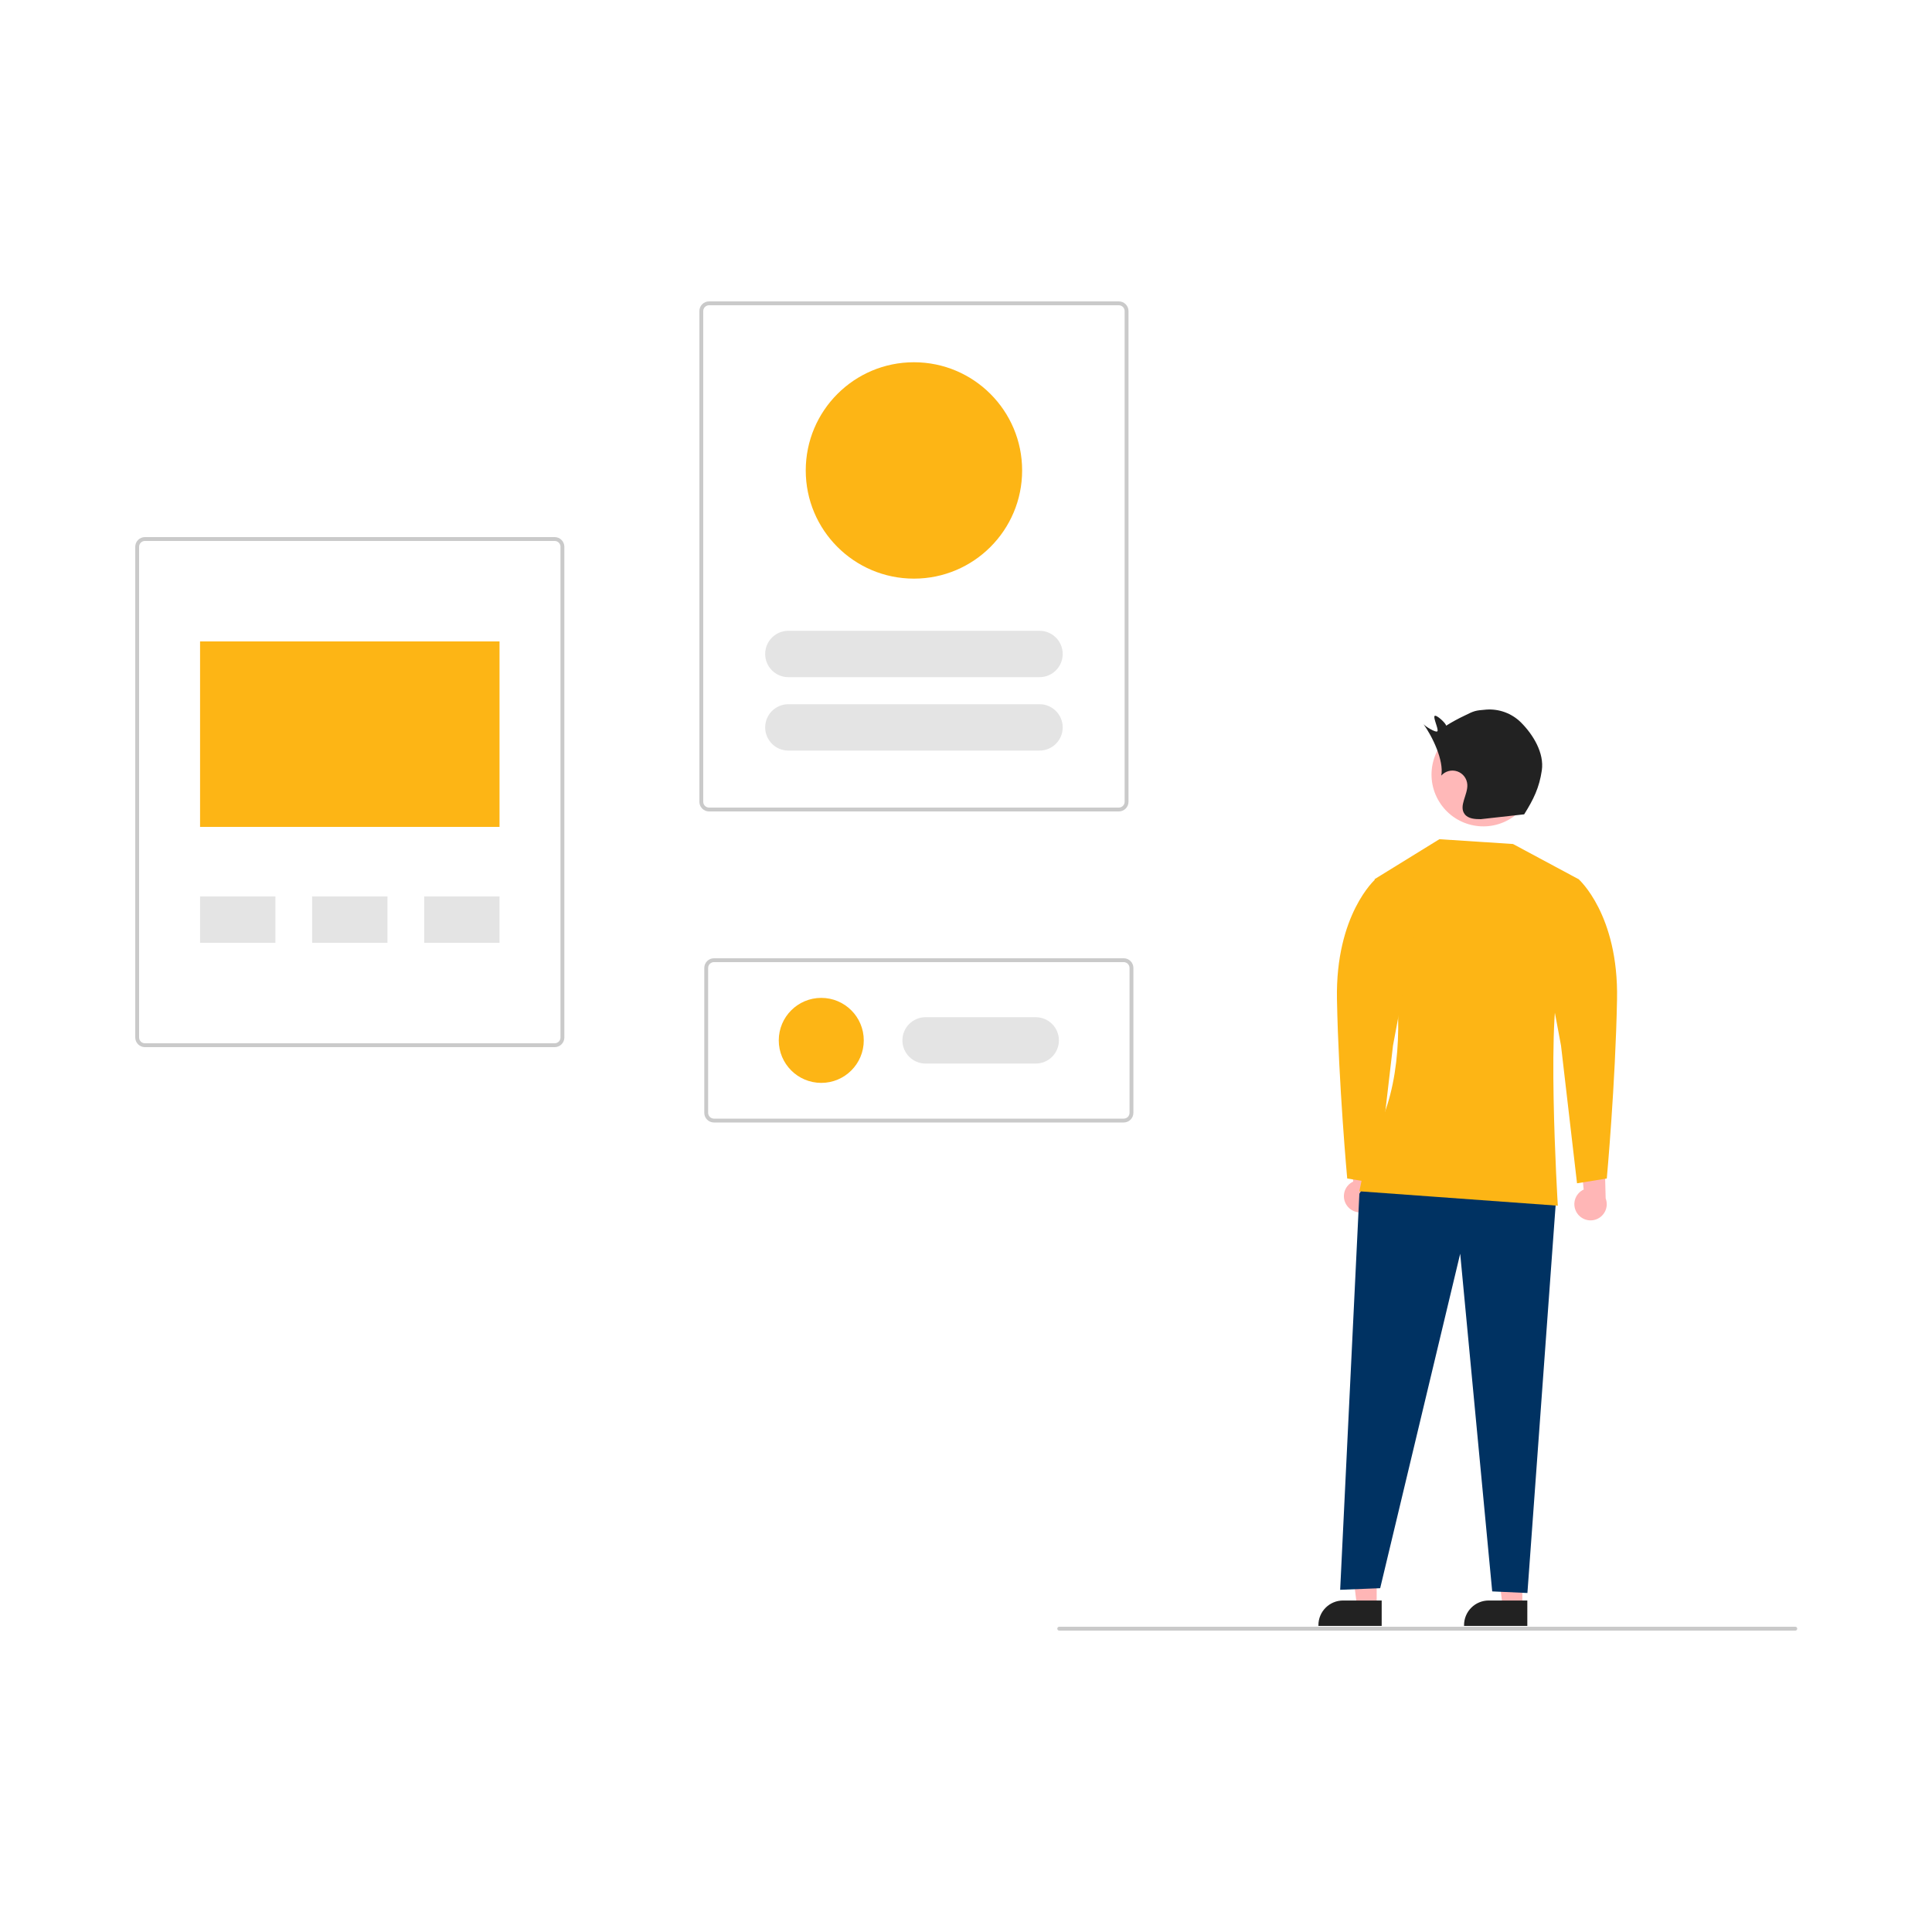 <svg width="1000" height="1000" viewBox="0 0 1000 1000" fill="none" xmlns="http://www.w3.org/2000/svg">
<g clip-path="url(#clip0_1850_2)">
<path d="M287.107 542H75C73.674 541.998 72.403 541.471 71.466 540.534C70.529 539.596 70.001 538.326 70 537V283C70.001 281.674 70.529 280.404 71.466 279.466C72.403 278.529 73.674 278.002 75 278H287.107C288.432 278.002 289.703 278.529 290.641 279.466C291.578 280.403 292.105 281.674 292.107 283V537C292.105 538.326 291.578 539.596 290.641 540.534C289.703 541.471 288.432 541.998 287.107 542ZM75 280C74.205 280.001 73.442 280.317 72.88 280.88C72.317 281.442 72.001 282.205 72 283V537C72.001 537.795 72.317 538.558 72.88 539.12C73.442 539.683 74.205 539.999 75 540H287.107C287.902 539.999 288.665 539.683 289.227 539.12C289.789 538.558 290.106 537.795 290.107 537V283C290.106 282.205 289.789 281.442 289.227 280.88C288.665 280.317 287.902 280.001 287.107 280H75Z" fill="#CACACA"/>
<path d="M258.553 332H103.553V428H258.553V332Z" fill="#FDB515"/>
<path d="M142.553 464H103.553V488H142.553V464Z" fill="#E4E4E4"/>
<path d="M258.553 464H219.553V488H258.553V464Z" fill="#E4E4E4"/>
<path d="M200.553 464H161.553V488H200.553V464Z" fill="#E4E4E4"/>
<path d="M579.107 420H367C365.674 419.998 364.403 419.471 363.466 418.534C362.529 417.596 362.002 416.326 362 415V161C362.002 159.674 362.529 158.403 363.466 157.466C364.403 156.529 365.674 156.002 367 156H579.107C580.432 156.002 581.703 156.529 582.641 157.466C583.578 158.403 584.105 159.674 584.107 161V415C584.105 416.326 583.578 417.596 582.641 418.534C581.703 419.471 580.432 419.998 579.107 420ZM367 158C366.205 158.001 365.442 158.317 364.88 158.88C364.317 159.442 364.001 160.205 364 161V415C364.001 415.795 364.317 416.558 364.88 417.12C365.442 417.683 366.205 417.999 367 418H579.107C579.902 417.999 580.665 417.683 581.227 417.12C581.789 416.558 582.106 415.795 582.107 415V161C582.106 160.205 581.789 159.442 581.227 158.88C580.665 158.317 579.902 158.001 579.107 158H367Z" fill="#CACACA"/>
<path d="M581.64 581H369.534C368.208 580.998 366.937 580.471 366 579.534C365.062 578.597 364.535 577.326 364.534 576V501C364.535 499.674 365.062 498.404 366 497.466C366.937 496.529 368.208 496.002 369.534 496H581.64C582.966 496.002 584.237 496.529 585.174 497.466C586.111 498.404 586.639 499.674 586.64 501V576C586.639 577.326 586.111 578.597 585.174 579.534C584.237 580.471 582.966 580.998 581.64 581ZM369.534 498C368.738 498.001 367.976 498.317 367.413 498.88C366.851 499.442 366.535 500.205 366.534 501V576C366.535 576.795 366.851 577.558 367.413 578.12C367.976 578.683 368.738 578.999 369.534 579H581.64C582.436 578.999 583.198 578.683 583.76 578.12C584.323 577.558 584.639 576.795 584.64 576V501C584.639 500.205 584.323 499.442 583.76 498.88C583.198 498.317 582.436 498.001 581.64 498H369.534Z" fill="#CACACA"/>
<path d="M538.053 326.5H408.053C401.426 326.5 396.053 331.873 396.053 338.5V338.5C396.053 345.127 401.426 350.5 408.053 350.5H538.053C544.681 350.5 550.053 345.127 550.053 338.5C550.053 331.873 544.681 326.5 538.053 326.5Z" fill="#E4E4E4"/>
<path d="M538.053 364.5H408.053C401.426 364.5 396.053 369.873 396.053 376.5V376.5C396.053 383.127 401.426 388.5 408.053 388.5H538.053C544.681 388.5 550.053 383.127 550.053 376.5C550.053 369.873 544.681 364.5 538.053 364.5Z" fill="#E4E4E4"/>
<path d="M473.053 299.5C503.981 299.5 529.053 274.428 529.053 243.5C529.053 212.572 503.981 187.5 473.053 187.5C442.125 187.5 417.053 212.572 417.053 243.5C417.053 274.428 442.125 299.5 473.053 299.5Z" fill="#FDB515"/>
<path d="M536.087 526.5H479.087C472.46 526.5 467.087 531.873 467.087 538.5C467.087 545.127 472.46 550.5 479.087 550.5H536.087C542.714 550.5 548.087 545.127 548.087 538.5C548.087 531.873 542.714 526.5 536.087 526.5Z" fill="#E4E4E4"/>
<path d="M425.087 560.5C437.237 560.5 447.087 550.65 447.087 538.5C447.087 526.35 437.237 516.5 425.087 516.5C412.937 516.5 403.087 526.35 403.087 538.5C403.087 550.65 412.937 560.5 425.087 560.5Z" fill="#FDB515"/>
<path d="M929.248 844H548.248C547.983 844 547.728 843.895 547.541 843.707C547.353 843.52 547.248 843.265 547.248 843C547.248 842.735 547.353 842.48 547.541 842.293C547.728 842.105 547.983 842 548.248 842H929.248C929.513 842 929.768 842.105 929.955 842.293C930.143 842.48 930.248 842.735 930.248 843C930.248 843.265 930.143 843.52 929.955 843.707C929.768 843.895 929.513 844 929.248 844Z" fill="#CACACA"/>
<path d="M816.379 628.045C815.681 627.047 815.211 625.908 815.001 624.709C814.791 623.509 814.846 622.278 815.164 621.102C815.481 619.927 816.052 618.835 816.837 617.904C817.621 616.973 818.601 616.225 819.706 615.713L816.762 586.258L830.382 593.407L831.09 620.282C831.826 622.196 831.836 624.313 831.115 626.233C830.395 628.152 828.996 629.741 827.183 630.698C825.369 631.655 823.268 631.914 821.277 631.425C819.286 630.936 817.543 629.733 816.379 628.045Z" fill="#FFB6B6"/>
<path d="M697.094 623.903C696.396 622.905 695.926 621.766 695.716 620.567C695.506 619.367 695.561 618.136 695.878 616.96C696.196 615.785 696.767 614.693 697.552 613.762C698.336 612.83 699.316 612.083 700.421 611.571L697.477 582.116L711.097 589.265L711.805 616.14C712.541 618.054 712.55 620.171 711.83 622.091C711.11 624.01 709.711 625.599 707.898 626.556C706.084 627.513 703.983 627.771 701.992 627.282C700 626.793 698.258 625.591 697.094 623.903Z" fill="#FFB6B6"/>
<path d="M787.949 831.734H777.794L772.962 792.562H787.951L787.949 831.734Z" fill="#FFB6B6"/>
<path d="M790.539 841.578L757.793 841.577V841.163C757.793 837.783 759.136 834.541 761.526 832.151C763.917 829.761 767.158 828.418 770.539 828.417L790.54 828.418L790.539 841.578Z" fill="#222222"/>
<path d="M712.568 831.734H702.412L697.581 792.562H712.569L712.568 831.734Z" fill="#FFB6B6"/>
<path d="M715.157 841.578L682.411 841.577V841.163C682.412 837.783 683.755 834.541 686.145 832.151C688.535 829.761 691.777 828.418 695.157 828.417L715.158 828.418L715.157 841.578Z" fill="#222222"/>
<path d="M780.639 424.438C793.636 417.334 798.412 401.038 791.308 388.042C784.203 375.045 767.908 370.269 754.911 377.373C741.914 384.478 737.138 400.773 744.242 413.77C751.347 426.767 767.642 431.543 780.639 424.438Z" fill="#FFB8B8"/>
<path d="M708.578 609.984L703.608 617.857L693.668 822.875L714.377 822.047L755.796 648.917L772.363 823.703L790.587 824.532L805.374 621.271L708.578 609.984Z" fill="#003262"/>
<path d="M817.095 455.079L783.132 436.855L745.027 434.37L711.448 455.079C711.448 455.079 740.885 542.058 708.578 592.588L703.608 616.611L806.326 624.066C806.326 624.066 799.699 516.378 808.811 503.124C817.923 489.87 817.095 455.079 817.095 455.079Z" fill="#FDB515"/>
<path d="M805.374 459.593L817.095 455.079C817.095 455.079 837.804 473.303 836.976 517.207C836.148 561.11 831.673 609.984 831.673 609.984L816.267 612.469L807.983 541.23L796.386 479.102L805.374 459.593Z" fill="#FDB515"/>
<path d="M723.613 459.593L711.892 455.079C711.892 455.079 691.183 473.303 692.011 517.207C692.839 561.11 697.314 609.984 697.314 609.984L712.72 612.469L721.004 541.23L732.601 479.102L723.613 459.593Z" fill="#FDB515"/>
<path d="M787.163 373.849C784.814 371.545 782.002 369.768 778.912 368.638C775.823 367.507 772.527 367.048 769.247 367.292C763.474 367.758 763.098 367.898 757.913 370.476C754.682 372.005 751.544 373.722 748.514 375.617C748.486 374.386 743.37 369.673 742.542 370.585C741.714 371.498 744.677 377.426 744.015 378.466C743.353 379.505 737.368 375.789 736.743 374.727C741.366 381.102 747.47 393.706 746.005 401.443C747.017 400.302 748.344 399.486 749.819 399.098C751.294 398.71 752.851 398.768 754.293 399.265C755.735 399.762 756.998 400.675 757.921 401.889C758.845 403.103 759.388 404.563 759.482 406.085C759.808 411.376 754.905 417.175 758.111 421.396C759.945 423.811 763.439 424.012 766.471 423.998L788.906 421.497C793.726 413.815 796.731 407.723 798.043 398.75C799.354 389.776 793.595 380.242 787.163 373.849Z" fill="#222222"/>
</g>
<defs>
<clipPath id="clip0_1850_2">
<rect width="860.248" height="688" fill="white" transform="translate(70 156)"/>
</clipPath>
</defs>
</svg>
